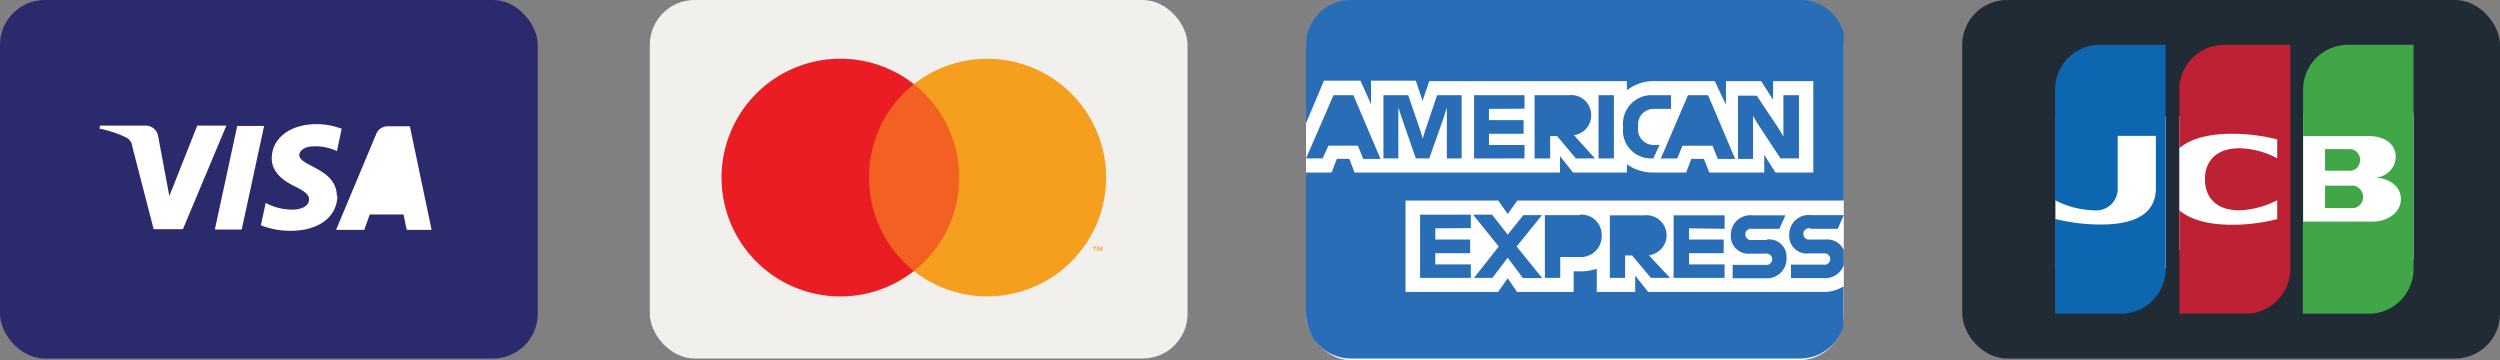 <svg xmlns="http://www.w3.org/2000/svg" width="223.145" height="32.15" viewBox="0 0 223.145 32.15">
  <rect x="0" y="0" width="223.145" height="32.15" fill="#808080" stroke="none"/>
  <g id="visa-color_large" transform="translate(-0.285)">
    <rect id="card_bg" width="48" height="32" rx="4" transform="translate(0.285)" fill="#2a2a6c"/>
    <path id="visa-logo" d="M14.41,9.03l.43-2a5,5,0,0,0,2.44.6c.69-.01,1.43-.29,1.43-.91.01-.4-.34-.71-1.24-1.15s-2.09-1.18-2.09-2.51c0-1.8,1.64-3.06,4-3.06a6.435,6.435,0,0,1,2.24.41l-.419,2A4.482,4.482,0,0,0,18.84,2c-.68.09-1,.44-1,.77,0,1,3.361,1.18,3.35,3.67l.05-.08c-.01,1.92-1.66,3.16-4.17,3.16h-.057A7.155,7.155,0,0,1,14.41,9.03Zm13.02.41-.29-1.38H24.13l-.49,1.38H21.12L24.71.87a1.09,1.09,0,0,1,1-.68h2l1.94,9.25ZM10.3,9.41l2-9.25h2.4l-2,9.25ZM4.84,9.38,2.93,1.99a1,1,0,0,0-.571-.81A9.91,9.91,0,0,0,0,.4L.06.13H4.13a1.12,1.12,0,0,1,1.11.941l1,5.35L8.73.13h2.6L7.45,9.38Z" transform="translate(9.16 11.08)" fill="#fff"/>
  </g>
  <g id="mastercard-color_large" transform="translate(57.572)">
    <rect id="card_bg-2" data-name="card_bg" width="48" height="32" rx="4" transform="translate(0.428)" fill="#f2f0ec"/>
    <g id="mastercard" transform="translate(4.65 3.05)">
      <g id="Group" opacity="0">
        <rect id="Rectangle" width="38.71" height="25.6" fill="#fff"/>
      </g>
      <rect id="Rectangle-2" data-name="Rectangle" width="10.21" height="16.68" transform="translate(14.25 4.46)" fill="#f26122"/>
      <path id="Path" d="M13.169,10.61a10.58,10.58,0,0,1,4-8.34,10.61,10.61,0,1,0,0,16.68A10.58,10.58,0,0,1,13.169,10.61Z" transform="translate(2.181 2.19)" fill="#ea1d25"/>
      <path id="Shape" d="M.81.41V.1L.7.37H.62L.5.1V.41H.43V0h.1L.66.29.78,0h.1V.41ZM.14.41V.07H0V0H.35V.07H.2V.41Z" transform="translate(35.29 18.96)" fill="#f69e1e"/>
      <path id="Path-2" data-name="Path" d="M17.16,10.6A10.61,10.61,0,0,1,0,18.943,10.61,10.61,0,0,0,1.78,4.053,10.4,10.4,0,0,0,0,2.263,10.61,10.61,0,0,1,17.16,10.6Z" transform="translate(19.35 2.197)" fill="#f69e1e"/>
    </g>
  </g>
  <g id="americanexpress-color-large" transform="translate(116.572)">
    <rect id="Rectangle-3" data-name="Rectangle" width="48" height="32" rx="4" transform="translate(0.001 0.15)" fill="#fff"/>
    <g id="amex" transform="translate(0.001)">
      <path id="Path-3" data-name="Path" d="M8.88,17.9v8.16h8.26L18,24.84l.84,1.22h5.05V24.22h.56a4.93,4.93,0,0,0,1.5-.22v2.06h3.43V24.6l1.16,1.46H46.16a3.35,3.35,0,0,0,1.82-.5V29a4,4,0,0,1-3.89,3H4a4,4,0,0,1-4-4V15.4H2.28l.47-1.22H3.87l.46,1.22H22.67V13.94l1.16,1.46h4.81v-.74a4,4,0,0,0,2.42.74h2.87l.46-1.22h1.12L36,15.4h4.9V13.82l1,1.58h3.38V7.24H41.69V8.9L40.62,7.24H37.48v2.1l-1-2.1H31.14a3.88,3.88,0,0,0-2.5.82V7.24H11L10.4,9,9.8,7.2h-4V9.3L4.86,7.2H1.6L0,11V4A4,4,0,0,1,4,0H44.09A4,4,0,0,1,48,3V17.9H18.86L18,19.1l-.84-1.2Z" transform="translate(0 0)" fill="#296db6"/>
      <path id="Shape-2" data-name="Shape" d="M30.82,5.686H27.9v-1.2h2.92a.51.51,0,1,0,0-1H29.5a1.57,1.57,0,0,1-1.76-1.661A1.739,1.739,0,0,1,29.68.067H32.61l-.54,1.2H29.64a.51.51,0,1,0,0,1h1.31v-.04a1.55,1.55,0,0,1,1.76,1.62,1.75,1.75,0,0,1-1.747,1.845Q30.891,5.692,30.82,5.686Zm5.161-.02H33.11v-1.2H36a.51.51,0,1,0,0-1H34.71a1.571,1.571,0,0,1-1.76-1.66A1.739,1.739,0,0,1,34.89.047h2.93l-.54,1.22H34.85l-.03-.04a.51.51,0,1,0,0,1h1.36a1.619,1.619,0,0,1,1.64.94v1.34a1.77,1.77,0,0,1-1.664,1.169Q36.069,5.675,35.98,5.666Zm-26.8,0L7.82,3.847l-1.36,1.8H4.82l2.2-2.8L4.73.006h1.7L7.82,1.786,9.22.047h1.66l-2.26,2.8,2.28,2.82Zm13.45-.02V.067h4.55v1.2l-3.17-.04v1H27.1V3.446H24.01v1h3.17v1.2Zm-2.03,0-1.68-2H18.3v2H16.94V.067H20a1.792,1.792,0,0,1,.42,3.56l1.89,2.021Zm-9.46,0V.047H14.25V.006a1.81,1.81,0,0,1,1.96,1.88,1.86,1.86,0,0,1-2,1.9h-1.7v1.86ZM0,5.647V.006H4.53v1.2l-3.17.021v1H4.47V3.446H1.36v1H4.53v1.2Z" transform="translate(10.18 19.154)" fill="#296db6"/>
      <path id="Shape-3" data-name="Shape" d="M38.56,5.7V.055h1.67l2,3,.38.641V.015H44V5.655H42.35L40.26,2.475l-.36-.62V5.7Zm-1.8,0-.48-1.18H33.61l-.48,1.139H31.67L34.09.015h1.8L38.3,5.7ZM5.11,5.7,4.63,4.515H2L1.48,5.655H0L2.45.015H4.23L6.65,5.7Zm23.855-.822a2.5,2.5,0,0,1-.665-2V2.8A2.55,2.55,0,0,1,31,.015h1.58v1.22H31.1A1.4,1.4,0,0,0,29.64,2.8v.079A1.4,1.4,0,0,0,31.1,4.455h.45L31,5.655H30.92q-.069,0-.137,0A2.5,2.5,0,0,1,28.965,4.873Zm-2.855.781V.015h1.37V5.655Zm-2.02,0-1.68-2h-.62v2H20.4V.015h3.05a1.77,1.77,0,0,1,2,1.779,1.751,1.751,0,0,1-1.54,1.78l1.88,2.08Zm-9.09,0V.015h4.5v1.2l-3.171.02v1H19.42v1.22H16.33v1H19.5v1.2Zm-2.43,0V1.1l-.26.859L11,5.655H9.8l-1.28-3.7L8.24,1.1V5.655H6.91V.015H9.12l1.12,3.26.18.62.18-.62L11.7.015h2.19V5.655Z" transform="translate(0 8.485)" fill="#296db6"/>
    </g>
  </g>
  <g id="jcb-dark-large" transform="translate(175.43)">
    <rect id="card_bg-3" data-name="card_bg" width="48" height="32" rx="4" transform="translate(-0.285)" fill="#212b36"/>
    <g id="jcb-logo" transform="translate(8 4)">
      <rect id="Rectangle-4" data-name="Rectangle" width="9.85" height="13.54" transform="translate(0.03 6.41)" fill="#fff"/>
      <rect id="Rectangle-5" data-name="Rectangle" width="9.87" height="11.9" transform="translate(11.09 6.41)" fill="#fff"/>
      <rect id="Rectangle-6" data-name="Rectangle" width="9.85" height="13.02" transform="translate(22.14 6.13)" fill="#fff"/>
      <path id="Path-4" data-name="Path" d="M0,2.008H2.59a1,1,0,0,0,.81-1,1.07,1.07,0,0,0-.81-1,1.23,1.23,0,0,0-.28,0H0Z" transform="translate(24.1 12.562)" fill="#40a648"/>
      <path id="Path-5" data-name="Path" d="M4.02,0a4,4,0,0,0-4,4V8.15H5.67a1.71,1.71,0,0,1,.4,0c1.27.06,2.22.72,2.22,1.86a1.88,1.88,0,0,1-1.83,1.83h0c1.3.09,2.29.81,2.29,1.94s-1.1,2-2.55,2H0V24H5.88a4,4,0,0,0,4-4V0Z" transform="translate(22.12)" fill="#40a648"/>
      <path id="Path-6" data-name="Path" d="M3.12,1a.94.94,0,0,0-.81-1H0V1.93H2.09a.72.72,0,0,0,.22,0A.93.93,0,0,0,3.12.99Z" transform="translate(24.1 9.31)" fill="#40a648"/>
      <path id="Path-7" data-name="Path" d="M4,0A4,4,0,0,0,0,4v9.87a7.91,7.91,0,0,0,3.45.9,1.92,1.92,0,0,0,2.14-2V8.13H9v4.64c0,1.8-1.12,3.27-4.92,3.27A17,17,0,0,1,0,15.54V24H5.87a4,4,0,0,0,4-4V0Z" fill="#0d67b0"/>
      <path id="Path-8" data-name="Path" d="M4,0A4,4,0,0,0,0,4V9.23c1-.86,2.77-1.41,5.6-1.27a17.27,17.27,0,0,1,3.14.48v1.69a7.59,7.59,0,0,0-3-.88c-2.15-.15-3.45.9-3.45,2.75s1.3,2.92,3.45,2.75a8.1,8.1,0,0,0,3-.88v1.69a16.9,16.9,0,0,1-3.14.48c-2.83.14-4.59-.41-5.6-1.27V24H5.91a4,4,0,0,0,4-4V0Z" transform="translate(11.09)" fill="#be2034"/>
    </g>
  </g>
</svg>
